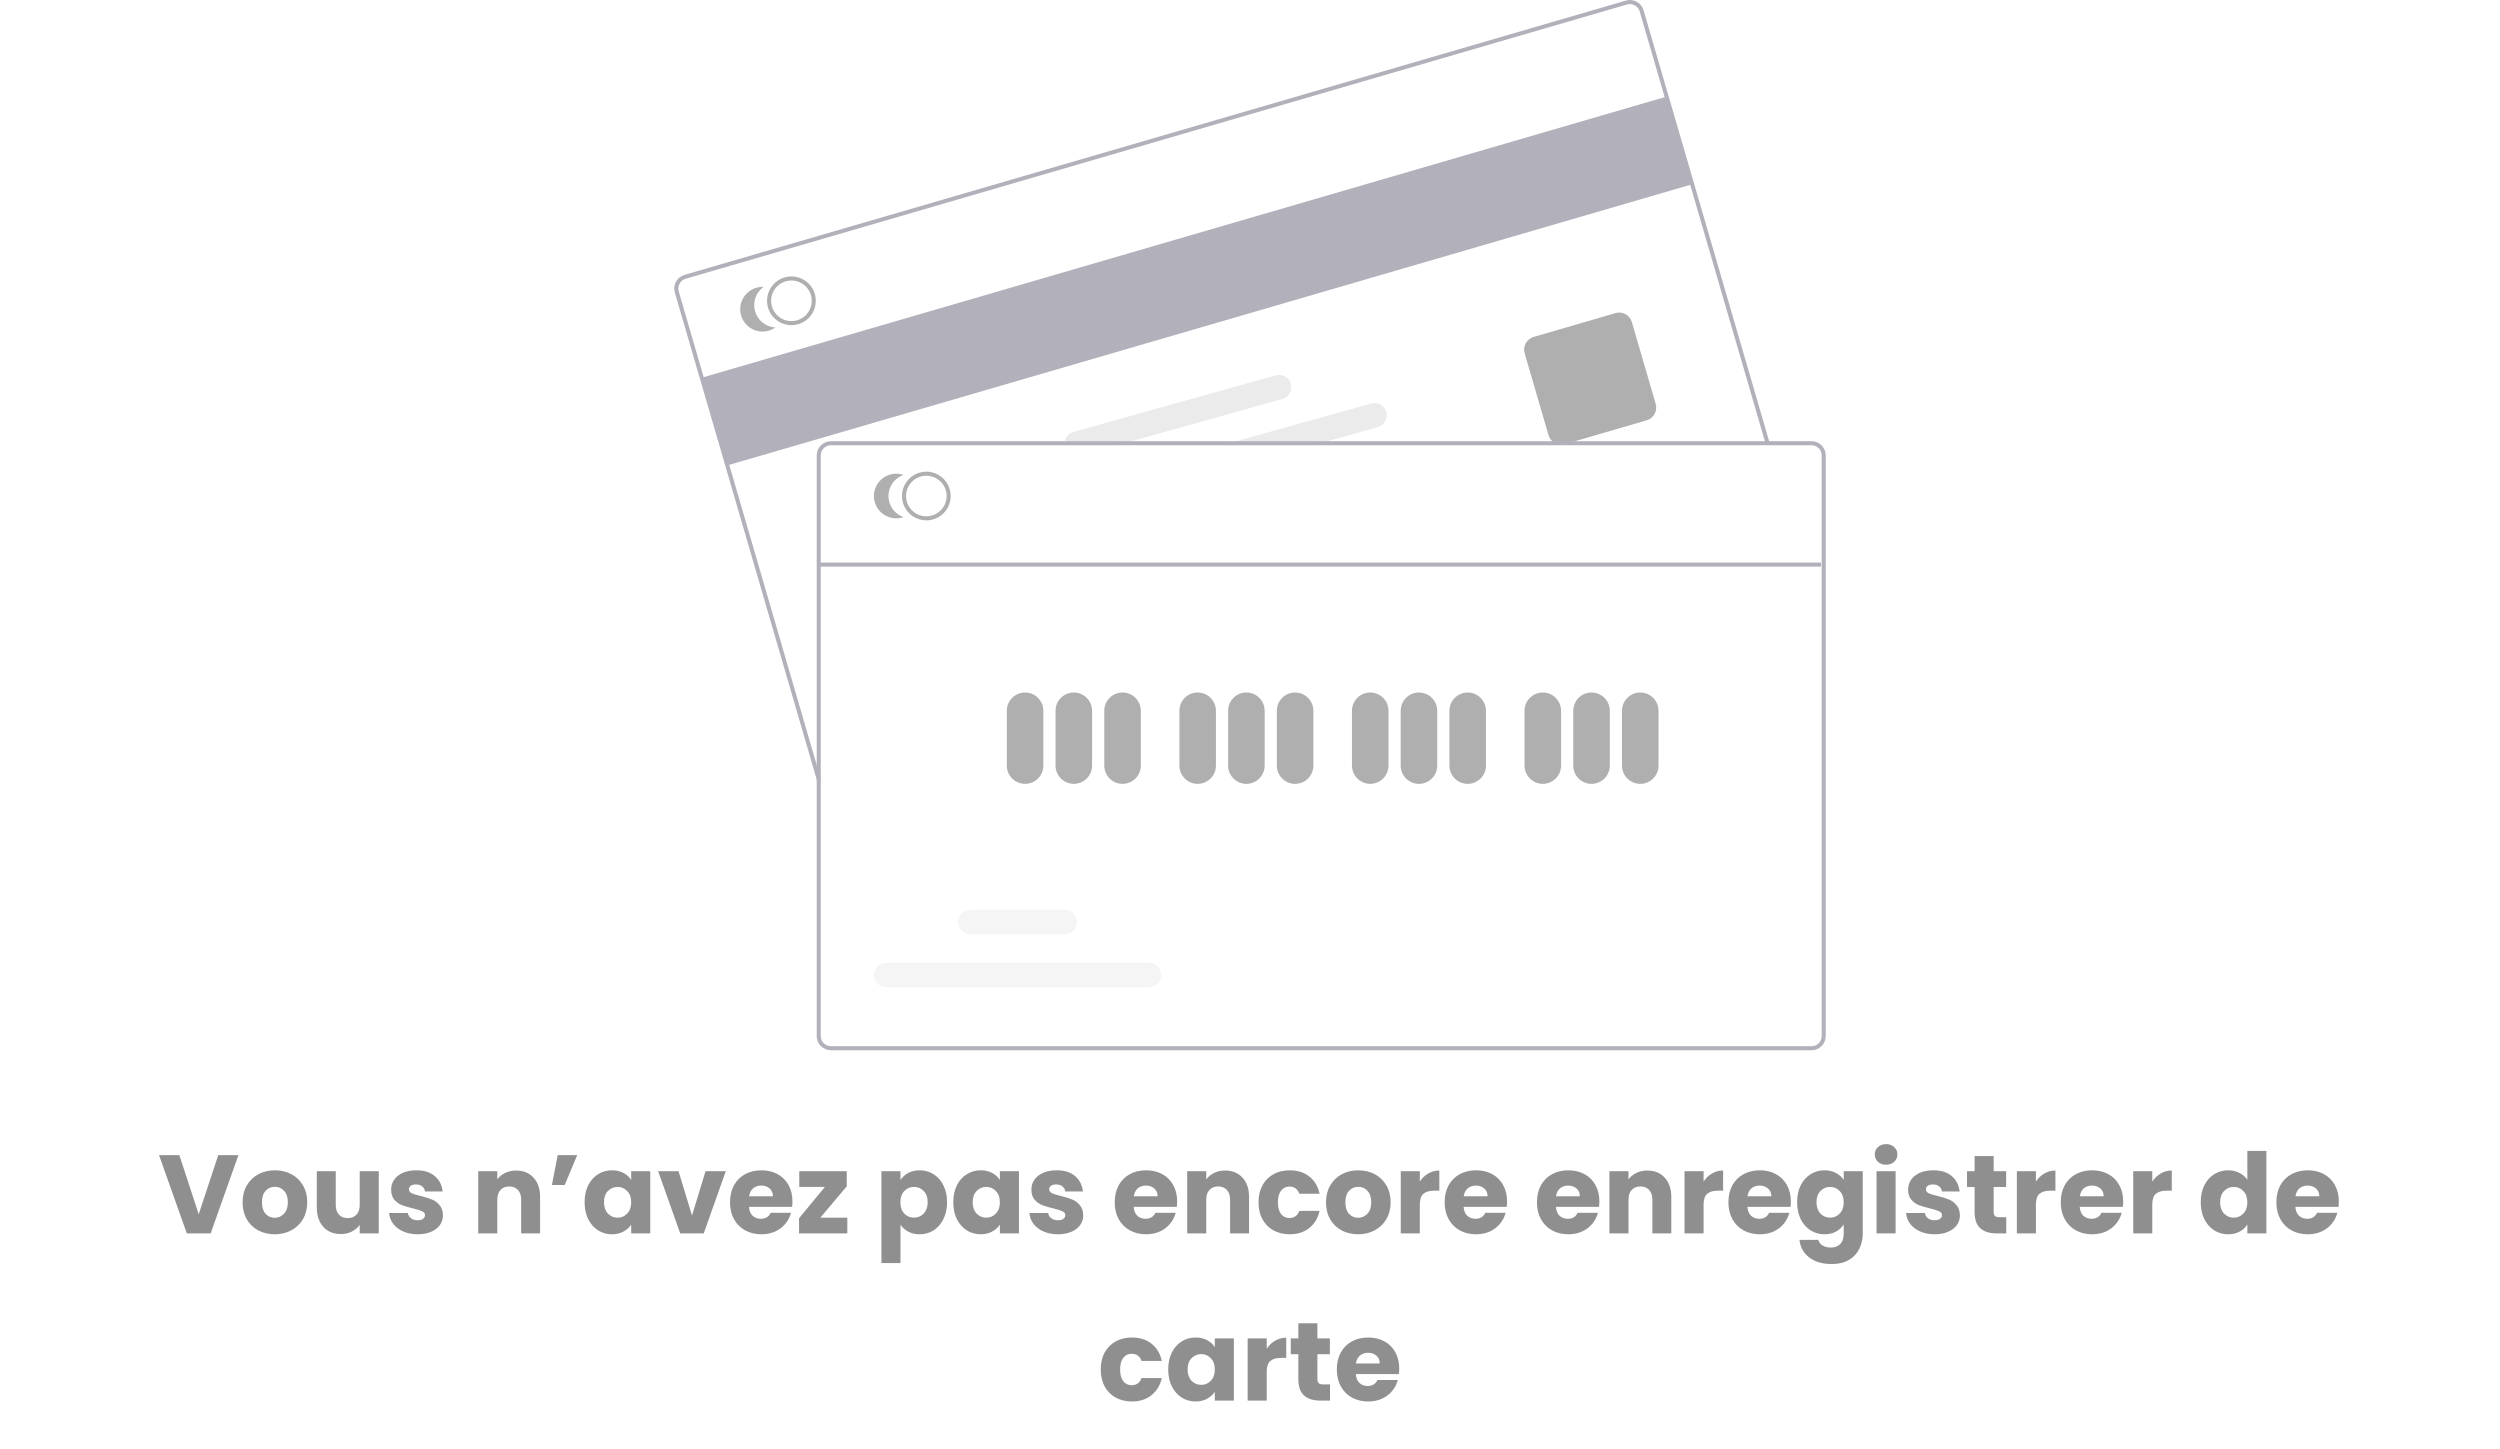 <svg width="314" height="182" viewBox="0 0 314 182" fill="none" xmlns="http://www.w3.org/2000/svg">
<g opacity="0.4" clip-path="url(#clip0_168_16174)">
<path d="M209.326 12.13L88.14 47.438L91.35 58.455L212.536 23.147L209.326 12.13Z" fill="#3F3D56"/>
<path d="M102.619 98.043L84.757 36.737C84.624 36.283 84.678 35.794 84.906 35.379C85.133 34.964 85.517 34.657 85.971 34.524L204.219 0.072C204.674 -0.06 205.162 -0.007 205.577 0.221C205.992 0.449 206.3 0.832 206.432 1.286L222.257 55.598L221.767 55.741L205.943 1.429C205.848 1.104 205.628 0.831 205.332 0.668C205.035 0.506 204.687 0.467 204.362 0.561L86.114 35.014C85.789 35.109 85.516 35.328 85.353 35.625C85.19 35.921 85.152 36.27 85.246 36.595L103.108 97.9L102.619 98.043Z" fill="#3F3D56"/>
<path d="M196.084 55.851C195.726 55.85 195.377 55.734 195.09 55.518C194.803 55.303 194.593 55.001 194.492 54.656L191.496 44.374C191.374 43.952 191.424 43.499 191.635 43.113C191.847 42.728 192.202 42.442 192.624 42.319L202.907 39.323C203.329 39.201 203.782 39.251 204.167 39.462C204.552 39.674 204.838 40.029 204.961 40.451L207.957 50.733C208.08 51.155 208.03 51.609 207.818 51.994C207.607 52.379 207.251 52.665 206.83 52.788L196.547 55.784C196.397 55.828 196.241 55.85 196.084 55.851Z" fill="#383739"/>
<path d="M102.343 36.927C102.312 36.821 102.275 36.718 102.233 36.616C101.945 35.918 101.41 35.351 100.73 35.024C100.05 34.697 99.273 34.633 98.548 34.844C97.824 35.055 97.203 35.526 96.804 36.167C96.406 36.808 96.259 37.574 96.391 38.317C96.409 38.425 96.434 38.532 96.465 38.638C96.651 39.274 97.038 39.832 97.568 40.229C98.098 40.626 98.743 40.841 99.405 40.841C99.694 40.842 99.982 40.801 100.259 40.719C101.038 40.491 101.694 39.965 102.085 39.254C102.475 38.543 102.568 37.706 102.343 36.927ZM100.116 40.229C99.467 40.418 98.77 40.341 98.177 40.016C97.584 39.691 97.145 39.144 96.954 38.495C96.925 38.39 96.901 38.282 96.883 38.174C96.787 37.562 96.918 36.936 97.25 36.413C97.583 35.89 98.094 35.506 98.689 35.333C99.284 35.16 99.922 35.209 100.483 35.472C101.044 35.735 101.49 36.193 101.738 36.761C101.784 36.861 101.823 36.964 101.853 37.07C102.041 37.719 101.964 38.416 101.638 39.009C101.313 39.601 100.765 40.04 100.116 40.229Z" fill="#383739"/>
<path d="M94.837 39.112C94.674 38.552 94.69 37.955 94.882 37.404C95.074 36.852 95.434 36.375 95.91 36.038C95.464 36.016 95.019 36.101 94.612 36.286C94.205 36.472 93.849 36.751 93.572 37.102C93.295 37.453 93.106 37.865 93.02 38.304C92.935 38.742 92.956 39.195 93.081 39.624C93.206 40.053 93.431 40.446 93.739 40.77C94.047 41.095 94.427 41.341 94.85 41.488C95.271 41.635 95.722 41.679 96.165 41.617C96.608 41.555 97.029 41.388 97.394 41.129C96.811 41.101 96.251 40.891 95.793 40.53C95.335 40.168 95.001 39.673 94.837 39.112Z" fill="#383739"/>
<path d="M174.107 51.75C174.053 51.555 173.96 51.373 173.836 51.213C173.711 51.054 173.556 50.92 173.379 50.821C173.203 50.721 173.008 50.658 172.807 50.633C172.606 50.609 172.402 50.625 172.207 50.679L155.278 55.415L153.455 55.925H164.904L166.727 55.415L173.039 53.65C173.432 53.539 173.765 53.277 173.966 52.921C174.166 52.565 174.217 52.144 174.107 51.75Z" fill="#CCCCCC"/>
<path d="M162.13 48.213C162.019 47.82 161.757 47.486 161.401 47.286C161.045 47.085 160.623 47.035 160.23 47.145L134.827 54.249C134.472 54.35 134.165 54.574 133.96 54.881C133.756 55.188 133.668 55.558 133.712 55.925H140.289L142.115 55.415L161.061 50.116C161.455 50.005 161.789 49.742 161.989 49.386C162.189 49.029 162.24 48.607 162.13 48.213Z" fill="#CCCCCC"/>
<path d="M227.528 55.414H104.363C103.89 55.415 103.436 55.603 103.102 55.938C102.767 56.272 102.579 56.726 102.578 57.199V130.129C102.579 130.602 102.767 131.056 103.102 131.391C103.436 131.725 103.89 131.914 104.363 131.914H227.528C228.001 131.914 228.455 131.725 228.79 131.391C229.124 131.056 229.313 130.602 229.313 130.129V57.199C229.313 56.726 229.124 56.272 228.79 55.938C228.455 55.603 228.001 55.415 227.528 55.414ZM228.803 130.129C228.803 130.467 228.669 130.791 228.43 131.03C228.191 131.27 227.866 131.404 227.528 131.404H104.363C104.025 131.404 103.701 131.27 103.462 131.03C103.223 130.791 103.088 130.467 103.088 130.129V57.199C103.088 56.861 103.223 56.537 103.462 56.298C103.701 56.059 104.025 55.924 104.363 55.924H227.528C227.866 55.924 228.191 56.059 228.43 56.298C228.669 56.537 228.803 56.861 228.803 57.199V130.129Z" fill="#3F3D56"/>
<path d="M116.347 65.36C115.742 65.36 115.15 65.18 114.647 64.844C114.144 64.508 113.752 64.03 113.52 63.471C113.288 62.911 113.228 62.296 113.346 61.703C113.464 61.109 113.755 60.564 114.183 60.136C114.611 59.708 115.157 59.416 115.75 59.298C116.344 59.18 116.959 59.241 117.518 59.473C118.077 59.704 118.555 60.096 118.891 60.6C119.228 61.103 119.407 61.694 119.407 62.3C119.406 63.111 119.083 63.889 118.51 64.462C117.936 65.036 117.158 65.359 116.347 65.36ZM116.347 59.75C115.843 59.75 115.35 59.899 114.93 60.179C114.511 60.46 114.184 60.858 113.991 61.324C113.798 61.79 113.748 62.303 113.846 62.797C113.945 63.292 114.187 63.746 114.544 64.103C114.901 64.459 115.355 64.702 115.85 64.801C116.344 64.899 116.857 64.849 117.323 64.656C117.789 64.463 118.187 64.136 118.467 63.716C118.748 63.297 118.897 62.804 118.897 62.3C118.896 61.624 118.627 60.975 118.149 60.497C117.671 60.019 117.023 59.75 116.347 59.75Z" fill="#383739"/>
<path d="M111.591 62.3C111.591 61.716 111.773 61.147 112.112 60.672C112.451 60.196 112.929 59.838 113.481 59.648C113.059 59.502 112.607 59.459 112.165 59.523C111.723 59.587 111.302 59.756 110.938 60.016C110.574 60.275 110.277 60.618 110.073 61.015C109.868 61.412 109.761 61.853 109.761 62.3C109.761 62.747 109.868 63.187 110.073 63.584C110.277 63.982 110.574 64.324 110.938 64.584C111.302 64.843 111.723 65.012 112.165 65.076C112.607 65.14 113.059 65.097 113.481 64.951C112.929 64.761 112.451 64.403 112.112 63.928C111.773 63.453 111.591 62.883 111.591 62.3Z" fill="#383739"/>
<path d="M128.751 98.453C128.143 98.452 127.559 98.21 127.129 97.78C126.699 97.35 126.457 96.766 126.456 96.158V89.273C126.456 88.664 126.698 88.081 127.128 87.65C127.559 87.22 128.142 86.978 128.751 86.978C129.36 86.978 129.943 87.22 130.374 87.65C130.804 88.081 131.046 88.664 131.046 89.273V96.158C131.045 96.766 130.803 97.35 130.373 97.78C129.943 98.21 129.36 98.452 128.751 98.453Z" fill="#383739"/>
<path d="M134.871 98.453C134.263 98.452 133.679 98.21 133.249 97.78C132.819 97.35 132.577 96.766 132.576 96.158V89.273C132.576 88.664 132.818 88.081 133.248 87.65C133.679 87.22 134.262 86.978 134.871 86.978C135.48 86.978 136.064 87.22 136.494 87.65C136.924 88.081 137.166 88.664 137.166 89.273V96.158C137.165 96.766 136.923 97.35 136.493 97.78C136.063 98.21 135.48 98.452 134.871 98.453Z" fill="#383739"/>
<path d="M140.991 98.453C140.383 98.452 139.8 98.21 139.369 97.78C138.939 97.35 138.697 96.766 138.696 96.158V89.273C138.696 88.664 138.938 88.081 139.368 87.65C139.799 87.22 140.383 86.978 140.991 86.978C141.6 86.978 142.184 87.22 142.614 87.65C143.044 88.081 143.286 88.664 143.286 89.273V96.158C143.286 96.766 143.044 97.35 142.613 97.78C142.183 98.21 141.6 98.452 140.991 98.453Z" fill="#383739"/>
<path d="M150.426 98.453C149.818 98.452 149.235 98.21 148.804 97.78C148.374 97.35 148.132 96.766 148.131 96.158V89.273C148.131 88.664 148.373 88.081 148.804 87.65C149.234 87.22 149.818 86.978 150.426 86.978C151.035 86.978 151.619 87.22 152.049 87.65C152.48 88.081 152.721 88.664 152.721 89.273V96.158C152.721 96.766 152.479 97.35 152.048 97.78C151.618 98.21 151.035 98.452 150.426 98.453Z" fill="#383739"/>
<path d="M156.546 98.453C155.938 98.452 155.354 98.21 154.924 97.78C154.494 97.35 154.252 96.766 154.251 96.158V89.273C154.251 88.664 154.493 88.081 154.923 87.65C155.354 87.22 155.937 86.978 156.546 86.978C157.155 86.978 157.738 87.22 158.169 87.65C158.599 88.081 158.841 88.664 158.841 89.273V96.158C158.84 96.766 158.598 97.35 158.168 97.78C157.738 98.21 157.154 98.452 156.546 98.453Z" fill="#383739"/>
<path d="M162.666 98.453C162.058 98.452 161.474 98.21 161.044 97.78C160.614 97.35 160.372 96.766 160.371 96.158V89.273C160.371 88.664 160.613 88.081 161.043 87.65C161.474 87.22 162.057 86.978 162.666 86.978C163.275 86.978 163.859 87.22 164.289 87.65C164.719 88.081 164.961 88.664 164.961 89.273V96.158C164.96 96.766 164.718 97.35 164.288 97.78C163.858 98.21 163.275 98.452 162.666 98.453Z" fill="#383739"/>
<path d="M172.101 98.453C171.493 98.452 170.909 98.21 170.479 97.78C170.049 97.35 169.807 96.766 169.806 96.158V89.273C169.806 88.664 170.048 88.081 170.478 87.65C170.909 87.22 171.492 86.978 172.101 86.978C172.71 86.978 173.294 87.22 173.724 87.65C174.154 88.081 174.396 88.664 174.396 89.273V96.158C174.395 96.766 174.153 97.35 173.723 97.78C173.293 98.21 172.71 98.452 172.101 98.453Z" fill="#383739"/>
<path d="M178.221 98.453C177.613 98.452 177.029 98.21 176.599 97.78C176.169 97.35 175.927 96.766 175.926 96.158V89.273C175.926 88.664 176.168 88.081 176.598 87.65C177.029 87.22 177.613 86.978 178.221 86.978C178.83 86.978 179.414 87.22 179.844 87.65C180.274 88.081 180.516 88.664 180.516 89.273V96.158C180.516 96.766 180.274 97.35 179.843 97.78C179.413 98.21 178.83 98.452 178.221 98.453Z" fill="#383739"/>
<path d="M184.341 98.453C183.733 98.452 183.15 98.21 182.719 97.78C182.289 97.35 182.047 96.766 182.046 96.158V89.273C182.046 88.664 182.288 88.081 182.719 87.65C183.149 87.22 183.733 86.978 184.341 86.978C184.95 86.978 185.534 87.22 185.964 87.65C186.395 88.081 186.636 88.664 186.636 89.273V96.158C186.636 96.766 186.394 97.35 185.963 97.78C185.533 98.21 184.95 98.452 184.341 98.453Z" fill="#383739"/>
<path d="M193.776 98.453C193.167 98.452 192.584 98.21 192.154 97.78C191.724 97.35 191.482 96.766 191.481 96.158V89.273C191.481 88.664 191.723 88.081 192.153 87.65C192.584 87.22 193.167 86.978 193.776 86.978C194.385 86.978 194.968 87.22 195.399 87.65C195.829 88.081 196.071 88.664 196.071 89.273V96.158C196.07 96.766 195.828 97.35 195.398 97.78C194.968 98.21 194.384 98.452 193.776 98.453Z" fill="#383739"/>
<path d="M199.896 98.453C199.288 98.452 198.704 98.21 198.274 97.78C197.844 97.35 197.602 96.766 197.601 96.158V89.273C197.601 88.664 197.843 88.081 198.273 87.65C198.704 87.22 199.287 86.978 199.896 86.978C200.505 86.978 201.088 87.22 201.519 87.65C201.949 88.081 202.191 88.664 202.191 89.273V96.158C202.19 96.766 201.948 97.35 201.518 97.78C201.088 98.21 200.505 98.452 199.896 98.453Z" fill="#383739"/>
<path d="M206.016 98.453C205.408 98.452 204.824 98.21 204.394 97.78C203.964 97.35 203.722 96.766 203.721 96.158V89.273C203.721 88.664 203.963 88.081 204.393 87.65C204.824 87.22 205.408 86.978 206.016 86.978C206.625 86.978 207.209 87.22 207.639 87.65C208.069 88.081 208.311 88.664 208.311 89.273V96.158C208.31 96.766 208.068 97.35 207.638 97.78C207.208 98.21 206.625 98.452 206.016 98.453Z" fill="#383739"/>
<path d="M144.311 123.996H111.303C110.894 123.996 110.502 123.833 110.213 123.544C109.924 123.255 109.761 122.862 109.761 122.453C109.761 122.044 109.924 121.652 110.213 121.363C110.502 121.074 110.894 120.911 111.303 120.911H144.311C144.72 120.911 145.112 121.074 145.401 121.363C145.69 121.652 145.853 122.044 145.853 122.453C145.853 122.862 145.69 123.255 145.401 123.544C145.112 123.833 144.72 123.996 144.311 123.996Z" fill="#E6E6E6"/>
<path d="M133.728 117.366H121.886C121.477 117.366 121.085 117.203 120.795 116.914C120.506 116.625 120.344 116.232 120.344 115.823C120.344 115.414 120.506 115.022 120.795 114.733C121.085 114.444 121.477 114.281 121.886 114.281H133.728C134.137 114.281 134.529 114.444 134.819 114.733C135.108 115.022 135.27 115.414 135.27 115.823C135.27 116.232 135.108 116.625 134.819 116.914C134.529 117.203 134.137 117.366 133.728 117.366Z" fill="#E6E6E6"/>
<path d="M228.711 70.658H102.996V71.168H228.711V70.658Z" fill="#3F3D56"/>
</g>
<path d="M29.945 145.086L26.459 154.914H23.463L19.977 145.086H22.525L24.961 152.506L27.411 145.086H29.945ZM34.501 155.026C33.736 155.026 33.045 154.863 32.429 154.536C31.823 154.209 31.342 153.743 30.987 153.136C30.642 152.529 30.469 151.82 30.469 151.008C30.469 150.205 30.646 149.501 31.001 148.894C31.356 148.278 31.841 147.807 32.457 147.48C33.073 147.153 33.764 146.99 34.529 146.99C35.294 146.99 35.985 147.153 36.601 147.48C37.217 147.807 37.703 148.278 38.057 148.894C38.412 149.501 38.589 150.205 38.589 151.008C38.589 151.811 38.407 152.52 38.043 153.136C37.688 153.743 37.199 154.209 36.573 154.536C35.957 154.863 35.267 155.026 34.501 155.026ZM34.501 152.954C34.959 152.954 35.346 152.786 35.663 152.45C35.99 152.114 36.153 151.633 36.153 151.008C36.153 150.383 35.995 149.902 35.677 149.566C35.369 149.23 34.986 149.062 34.529 149.062C34.062 149.062 33.675 149.23 33.367 149.566C33.059 149.893 32.905 150.373 32.905 151.008C32.905 151.633 33.054 152.114 33.353 152.45C33.661 152.786 34.044 152.954 34.501 152.954ZM47.573 147.102V154.914H45.179V153.85C44.937 154.195 44.605 154.475 44.185 154.69C43.775 154.895 43.317 154.998 42.813 154.998C42.216 154.998 41.688 154.867 41.231 154.606C40.774 154.335 40.419 153.948 40.167 153.444C39.915 152.94 39.789 152.347 39.789 151.666V147.102H42.169V151.344C42.169 151.867 42.304 152.273 42.575 152.562C42.846 152.851 43.21 152.996 43.667 152.996C44.134 152.996 44.502 152.851 44.773 152.562C45.044 152.273 45.179 151.867 45.179 151.344V147.102H47.573ZM52.471 155.026C51.789 155.026 51.183 154.909 50.651 154.676C50.119 154.443 49.699 154.125 49.391 153.724C49.083 153.313 48.91 152.856 48.873 152.352H51.239C51.267 152.623 51.393 152.842 51.617 153.01C51.841 153.178 52.116 153.262 52.443 153.262C52.742 153.262 52.97 153.206 53.129 153.094C53.297 152.973 53.381 152.819 53.381 152.632C53.381 152.408 53.264 152.245 53.031 152.142C52.797 152.03 52.419 151.909 51.897 151.778C51.337 151.647 50.87 151.512 50.497 151.372C50.123 151.223 49.801 150.994 49.531 150.686C49.26 150.369 49.125 149.944 49.125 149.412C49.125 148.964 49.246 148.558 49.489 148.194C49.741 147.821 50.105 147.527 50.581 147.312C51.066 147.097 51.64 146.99 52.303 146.99C53.283 146.99 54.053 147.233 54.613 147.718C55.182 148.203 55.509 148.847 55.593 149.65H53.381C53.343 149.379 53.222 149.165 53.017 149.006C52.821 148.847 52.559 148.768 52.233 148.768C51.953 148.768 51.738 148.824 51.589 148.936C51.44 149.039 51.365 149.183 51.365 149.37C51.365 149.594 51.481 149.762 51.715 149.874C51.958 149.986 52.331 150.098 52.835 150.21C53.413 150.359 53.885 150.509 54.249 150.658C54.613 150.798 54.93 151.031 55.201 151.358C55.481 151.675 55.626 152.105 55.635 152.646C55.635 153.103 55.504 153.514 55.243 153.878C54.991 154.233 54.622 154.513 54.137 154.718C53.661 154.923 53.105 155.026 52.471 155.026ZM64.826 147.018C65.741 147.018 66.469 147.317 67.01 147.914C67.561 148.502 67.836 149.314 67.836 150.35V154.914H65.456V150.672C65.456 150.149 65.321 149.743 65.05 149.454C64.78 149.165 64.416 149.02 63.958 149.02C63.501 149.02 63.137 149.165 62.866 149.454C62.596 149.743 62.46 150.149 62.46 150.672V154.914H60.066V147.102H62.46V148.138C62.703 147.793 63.03 147.522 63.44 147.326C63.851 147.121 64.313 147.018 64.826 147.018ZM70.046 145.086H72.496L70.928 148.838H69.318L70.046 145.086ZM73.426 150.994C73.426 150.191 73.576 149.487 73.874 148.88C74.182 148.273 74.597 147.807 75.12 147.48C75.643 147.153 76.226 146.99 76.87 146.99C77.421 146.99 77.901 147.102 78.312 147.326C78.732 147.55 79.054 147.844 79.278 148.208V147.102H81.672V154.914H79.278V153.808C79.045 154.172 78.718 154.466 78.298 154.69C77.888 154.914 77.407 155.026 76.856 155.026C76.222 155.026 75.643 154.863 75.12 154.536C74.597 154.2 74.182 153.729 73.874 153.122C73.576 152.506 73.426 151.797 73.426 150.994ZM79.278 151.008C79.278 150.411 79.11 149.939 78.774 149.594C78.448 149.249 78.046 149.076 77.57 149.076C77.094 149.076 76.688 149.249 76.352 149.594C76.025 149.93 75.862 150.397 75.862 150.994C75.862 151.591 76.025 152.067 76.352 152.422C76.688 152.767 77.094 152.94 77.57 152.94C78.046 152.94 78.448 152.767 78.774 152.422C79.11 152.077 79.278 151.605 79.278 151.008ZM86.918 152.674L88.612 147.102H91.16L88.388 154.914H85.434L82.662 147.102H85.224L86.918 152.674ZM99.532 150.882C99.532 151.106 99.518 151.339 99.49 151.582H94.072C94.109 152.067 94.263 152.441 94.534 152.702C94.814 152.954 95.154 153.08 95.556 153.08C96.153 153.08 96.569 152.828 96.802 152.324H99.35C99.219 152.837 98.981 153.299 98.636 153.71C98.3 154.121 97.875 154.443 97.362 154.676C96.849 154.909 96.275 155.026 95.64 155.026C94.874 155.026 94.193 154.863 93.596 154.536C92.999 154.209 92.532 153.743 92.196 153.136C91.86 152.529 91.692 151.82 91.692 151.008C91.692 150.196 91.855 149.487 92.182 148.88C92.518 148.273 92.984 147.807 93.582 147.48C94.179 147.153 94.865 146.99 95.64 146.99C96.396 146.99 97.068 147.149 97.656 147.466C98.244 147.783 98.701 148.236 99.028 148.824C99.364 149.412 99.532 150.098 99.532 150.882ZM97.082 150.252C97.082 149.841 96.942 149.515 96.662 149.272C96.382 149.029 96.032 148.908 95.612 148.908C95.21 148.908 94.87 149.025 94.59 149.258C94.319 149.491 94.151 149.823 94.086 150.252H97.082ZM103.035 152.94H106.423V154.914H100.361V153.01L103.609 149.076H100.389V147.102H106.353V149.006L103.035 152.94ZM113.101 148.208C113.334 147.844 113.656 147.55 114.067 147.326C114.478 147.102 114.958 146.99 115.509 146.99C116.153 146.99 116.736 147.153 117.259 147.48C117.782 147.807 118.192 148.273 118.491 148.88C118.799 149.487 118.953 150.191 118.953 150.994C118.953 151.797 118.799 152.506 118.491 153.122C118.192 153.729 117.782 154.2 117.259 154.536C116.736 154.863 116.153 155.026 115.509 155.026C114.968 155.026 114.487 154.914 114.067 154.69C113.656 154.466 113.334 154.177 113.101 153.822V158.638H110.707V147.102H113.101V148.208ZM116.517 150.994C116.517 150.397 116.349 149.93 116.013 149.594C115.686 149.249 115.28 149.076 114.795 149.076C114.319 149.076 113.913 149.249 113.577 149.594C113.25 149.939 113.087 150.411 113.087 151.008C113.087 151.605 113.25 152.077 113.577 152.422C113.913 152.767 114.319 152.94 114.795 152.94C115.271 152.94 115.677 152.767 116.013 152.422C116.349 152.067 116.517 151.591 116.517 150.994ZM119.733 150.994C119.733 150.191 119.882 149.487 120.181 148.88C120.489 148.273 120.904 147.807 121.427 147.48C121.949 147.153 122.533 146.99 123.177 146.99C123.727 146.99 124.208 147.102 124.619 147.326C125.039 147.55 125.361 147.844 125.585 148.208V147.102H127.979V154.914H125.585V153.808C125.351 154.172 125.025 154.466 124.605 154.69C124.194 154.914 123.713 155.026 123.163 155.026C122.528 155.026 121.949 154.863 121.427 154.536C120.904 154.2 120.489 153.729 120.181 153.122C119.882 152.506 119.733 151.797 119.733 150.994ZM125.585 151.008C125.585 150.411 125.417 149.939 125.081 149.594C124.754 149.249 124.353 149.076 123.877 149.076C123.401 149.076 122.995 149.249 122.659 149.594C122.332 149.93 122.169 150.397 122.169 150.994C122.169 151.591 122.332 152.067 122.659 152.422C122.995 152.767 123.401 152.94 123.877 152.94C124.353 152.94 124.754 152.767 125.081 152.422C125.417 152.077 125.585 151.605 125.585 151.008ZM132.889 155.026C132.207 155.026 131.601 154.909 131.069 154.676C130.537 154.443 130.117 154.125 129.809 153.724C129.501 153.313 129.328 152.856 129.291 152.352H131.657C131.685 152.623 131.811 152.842 132.035 153.01C132.259 153.178 132.534 153.262 132.861 153.262C133.159 153.262 133.388 153.206 133.547 153.094C133.715 152.973 133.799 152.819 133.799 152.632C133.799 152.408 133.682 152.245 133.449 152.142C133.215 152.03 132.837 151.909 132.315 151.778C131.755 151.647 131.288 151.512 130.915 151.372C130.541 151.223 130.219 150.994 129.949 150.686C129.678 150.369 129.543 149.944 129.543 149.412C129.543 148.964 129.664 148.558 129.907 148.194C130.159 147.821 130.523 147.527 130.999 147.312C131.484 147.097 132.058 146.99 132.721 146.99C133.701 146.99 134.471 147.233 135.031 147.718C135.6 148.203 135.927 148.847 136.011 149.65H133.799C133.761 149.379 133.64 149.165 133.435 149.006C133.239 148.847 132.977 148.768 132.651 148.768C132.371 148.768 132.156 148.824 132.007 148.936C131.857 149.039 131.783 149.183 131.783 149.37C131.783 149.594 131.899 149.762 132.133 149.874C132.375 149.986 132.749 150.098 133.253 150.21C133.831 150.359 134.303 150.509 134.667 150.658C135.031 150.798 135.348 151.031 135.619 151.358C135.899 151.675 136.043 152.105 136.053 152.646C136.053 153.103 135.922 153.514 135.661 153.878C135.409 154.233 135.04 154.513 134.555 154.718C134.079 154.923 133.523 155.026 132.889 155.026ZM147.848 150.882C147.848 151.106 147.834 151.339 147.806 151.582H142.388C142.426 152.067 142.58 152.441 142.85 152.702C143.13 152.954 143.471 153.08 143.872 153.08C144.47 153.08 144.885 152.828 145.118 152.324H147.666C147.536 152.837 147.298 153.299 146.952 153.71C146.616 154.121 146.192 154.443 145.678 154.676C145.165 154.909 144.591 155.026 143.956 155.026C143.191 155.026 142.51 154.863 141.912 154.536C141.315 154.209 140.848 153.743 140.512 153.136C140.176 152.529 140.008 151.82 140.008 151.008C140.008 150.196 140.172 149.487 140.498 148.88C140.834 148.273 141.301 147.807 141.898 147.48C142.496 147.153 143.182 146.99 143.956 146.99C144.712 146.99 145.384 147.149 145.972 147.466C146.56 147.783 147.018 148.236 147.344 148.824C147.68 149.412 147.848 150.098 147.848 150.882ZM145.398 150.252C145.398 149.841 145.258 149.515 144.978 149.272C144.698 149.029 144.348 148.908 143.928 148.908C143.527 148.908 143.186 149.025 142.906 149.258C142.636 149.491 142.468 149.823 142.402 150.252H145.398ZM153.871 147.018C154.786 147.018 155.514 147.317 156.055 147.914C156.606 148.502 156.881 149.314 156.881 150.35V154.914H154.501V150.672C154.501 150.149 154.366 149.743 154.095 149.454C153.824 149.165 153.46 149.02 153.003 149.02C152.546 149.02 152.182 149.165 151.911 149.454C151.64 149.743 151.505 150.149 151.505 150.672V154.914H149.111V147.102H151.505V148.138C151.748 147.793 152.074 147.522 152.485 147.326C152.896 147.121 153.358 147.018 153.871 147.018ZM158.069 151.008C158.069 150.196 158.232 149.487 158.559 148.88C158.895 148.273 159.357 147.807 159.945 147.48C160.542 147.153 161.223 146.99 161.989 146.99C162.969 146.99 163.785 147.247 164.439 147.76C165.101 148.273 165.535 148.997 165.741 149.93H163.193C162.978 149.333 162.563 149.034 161.947 149.034C161.508 149.034 161.158 149.207 160.897 149.552C160.635 149.888 160.505 150.373 160.505 151.008C160.505 151.643 160.635 152.133 160.897 152.478C161.158 152.814 161.508 152.982 161.947 152.982C162.563 152.982 162.978 152.683 163.193 152.086H165.741C165.535 153.001 165.101 153.719 164.439 154.242C163.776 154.765 162.959 155.026 161.989 155.026C161.223 155.026 160.542 154.863 159.945 154.536C159.357 154.209 158.895 153.743 158.559 153.136C158.232 152.529 158.069 151.82 158.069 151.008ZM170.577 155.026C169.812 155.026 169.121 154.863 168.505 154.536C167.899 154.209 167.418 153.743 167.063 153.136C166.718 152.529 166.545 151.82 166.545 151.008C166.545 150.205 166.723 149.501 167.077 148.894C167.432 148.278 167.917 147.807 168.533 147.48C169.149 147.153 169.84 146.99 170.605 146.99C171.371 146.99 172.061 147.153 172.677 147.48C173.293 147.807 173.779 148.278 174.133 148.894C174.488 149.501 174.665 150.205 174.665 151.008C174.665 151.811 174.483 152.52 174.119 153.136C173.765 153.743 173.275 154.209 172.649 154.536C172.033 154.863 171.343 155.026 170.577 155.026ZM170.577 152.954C171.035 152.954 171.422 152.786 171.739 152.45C172.066 152.114 172.229 151.633 172.229 151.008C172.229 150.383 172.071 149.902 171.753 149.566C171.445 149.23 171.063 149.062 170.605 149.062C170.139 149.062 169.751 149.23 169.443 149.566C169.135 149.893 168.981 150.373 168.981 151.008C168.981 151.633 169.131 152.114 169.429 152.45C169.737 152.786 170.12 152.954 170.577 152.954ZM178.329 148.404C178.609 147.975 178.959 147.639 179.379 147.396C179.799 147.144 180.266 147.018 180.779 147.018V149.552H180.121C179.524 149.552 179.076 149.683 178.777 149.944C178.479 150.196 178.329 150.644 178.329 151.288V154.914H175.935V147.102H178.329V148.404ZM189.288 150.882C189.288 151.106 189.274 151.339 189.246 151.582H183.828C183.865 152.067 184.019 152.441 184.29 152.702C184.57 152.954 184.91 153.08 185.312 153.08C185.909 153.08 186.324 152.828 186.558 152.324H189.106C188.975 152.837 188.737 153.299 188.392 153.71C188.056 154.121 187.631 154.443 187.118 154.676C186.604 154.909 186.03 155.026 185.396 155.026C184.63 155.026 183.949 154.863 183.352 154.536C182.754 154.209 182.288 153.743 181.952 153.136C181.616 152.529 181.448 151.82 181.448 151.008C181.448 150.196 181.611 149.487 181.938 148.88C182.274 148.273 182.74 147.807 183.338 147.48C183.935 147.153 184.621 146.99 185.396 146.99C186.152 146.99 186.824 147.149 187.412 147.466C188 147.783 188.457 148.236 188.784 148.824C189.12 149.412 189.288 150.098 189.288 150.882ZM186.838 150.252C186.838 149.841 186.698 149.515 186.418 149.272C186.138 149.029 185.788 148.908 185.368 148.908C184.966 148.908 184.626 149.025 184.346 149.258C184.075 149.491 183.907 149.823 183.842 150.252H186.838ZM200.881 150.882C200.881 151.106 200.867 151.339 200.839 151.582H195.421C195.459 152.067 195.613 152.441 195.883 152.702C196.163 152.954 196.504 153.08 196.905 153.08C197.503 153.08 197.918 152.828 198.151 152.324H200.699C200.569 152.837 200.331 153.299 199.985 153.71C199.649 154.121 199.225 154.443 198.711 154.676C198.198 154.909 197.624 155.026 196.989 155.026C196.224 155.026 195.543 154.863 194.945 154.536C194.348 154.209 193.881 153.743 193.545 153.136C193.209 152.529 193.041 151.82 193.041 151.008C193.041 150.196 193.205 149.487 193.531 148.88C193.867 148.273 194.334 147.807 194.931 147.48C195.529 147.153 196.215 146.99 196.989 146.99C197.745 146.99 198.417 147.149 199.005 147.466C199.593 147.783 200.051 148.236 200.377 148.824C200.713 149.412 200.881 150.098 200.881 150.882ZM198.431 150.252C198.431 149.841 198.291 149.515 198.011 149.272C197.731 149.029 197.381 148.908 196.961 148.908C196.56 148.908 196.219 149.025 195.939 149.258C195.669 149.491 195.501 149.823 195.435 150.252H198.431ZM206.904 147.018C207.819 147.018 208.547 147.317 209.088 147.914C209.639 148.502 209.914 149.314 209.914 150.35V154.914H207.534V150.672C207.534 150.149 207.399 149.743 207.128 149.454C206.858 149.165 206.494 149.02 206.036 149.02C205.579 149.02 205.215 149.165 204.944 149.454C204.674 149.743 204.538 150.149 204.538 150.672V154.914H202.144V147.102H204.538V148.138C204.781 147.793 205.108 147.522 205.518 147.326C205.929 147.121 206.391 147.018 206.904 147.018ZM213.972 148.404C214.252 147.975 214.602 147.639 215.022 147.396C215.442 147.144 215.909 147.018 216.422 147.018V149.552H215.764C215.167 149.552 214.719 149.683 214.42 149.944C214.121 150.196 213.972 150.644 213.972 151.288V154.914H211.578V147.102H213.972V148.404ZM224.93 150.882C224.93 151.106 224.916 151.339 224.888 151.582H219.47C219.508 152.067 219.662 152.441 219.932 152.702C220.212 152.954 220.553 153.08 220.954 153.08C221.552 153.08 221.967 152.828 222.2 152.324H224.748C224.618 152.837 224.38 153.299 224.034 153.71C223.698 154.121 223.274 154.443 222.76 154.676C222.247 154.909 221.673 155.026 221.038 155.026C220.273 155.026 219.592 154.863 218.994 154.536C218.397 154.209 217.93 153.743 217.594 153.136C217.258 152.529 217.09 151.82 217.09 151.008C217.09 150.196 217.254 149.487 217.58 148.88C217.916 148.273 218.383 147.807 218.98 147.48C219.578 147.153 220.264 146.99 221.038 146.99C221.794 146.99 222.466 147.149 223.054 147.466C223.642 147.783 224.1 148.236 224.426 148.824C224.762 149.412 224.93 150.098 224.93 150.882ZM222.48 150.252C222.48 149.841 222.34 149.515 222.06 149.272C221.78 149.029 221.43 148.908 221.01 148.908C220.609 148.908 220.268 149.025 219.988 149.258C219.718 149.491 219.55 149.823 219.484 150.252H222.48ZM229.161 146.99C229.712 146.99 230.193 147.102 230.603 147.326C231.023 147.55 231.345 147.844 231.569 148.208V147.102H233.963V154.9C233.963 155.619 233.819 156.267 233.529 156.846C233.249 157.434 232.815 157.901 232.227 158.246C231.649 158.591 230.925 158.764 230.057 158.764C228.9 158.764 227.962 158.489 227.243 157.938C226.525 157.397 226.114 156.659 226.011 155.726H228.377C228.452 156.025 228.629 156.258 228.909 156.426C229.189 156.603 229.535 156.692 229.945 156.692C230.44 156.692 230.832 156.547 231.121 156.258C231.42 155.978 231.569 155.525 231.569 154.9V153.794C231.336 154.158 231.014 154.457 230.603 154.69C230.193 154.914 229.712 155.026 229.161 155.026C228.517 155.026 227.934 154.863 227.411 154.536C226.889 154.2 226.473 153.729 226.165 153.122C225.867 152.506 225.717 151.797 225.717 150.994C225.717 150.191 225.867 149.487 226.165 148.88C226.473 148.273 226.889 147.807 227.411 147.48C227.934 147.153 228.517 146.99 229.161 146.99ZM231.569 151.008C231.569 150.411 231.401 149.939 231.065 149.594C230.739 149.249 230.337 149.076 229.861 149.076C229.385 149.076 228.979 149.249 228.643 149.594C228.317 149.93 228.153 150.397 228.153 150.994C228.153 151.591 228.317 152.067 228.643 152.422C228.979 152.767 229.385 152.94 229.861 152.94C230.337 152.94 230.739 152.767 231.065 152.422C231.401 152.077 231.569 151.605 231.569 151.008ZM236.899 146.29C236.479 146.29 236.134 146.169 235.863 145.926C235.602 145.674 235.471 145.366 235.471 145.002C235.471 144.629 235.602 144.321 235.863 144.078C236.134 143.826 236.479 143.7 236.899 143.7C237.31 143.7 237.646 143.826 237.907 144.078C238.178 144.321 238.313 144.629 238.313 145.002C238.313 145.366 238.178 145.674 237.907 145.926C237.646 146.169 237.31 146.29 236.899 146.29ZM238.089 147.102V154.914H235.695V147.102H238.089ZM243.002 155.026C242.321 155.026 241.714 154.909 241.182 154.676C240.65 154.443 240.23 154.125 239.922 153.724C239.614 153.313 239.441 152.856 239.404 152.352H241.77C241.798 152.623 241.924 152.842 242.148 153.01C242.372 153.178 242.647 153.262 242.974 153.262C243.273 153.262 243.501 153.206 243.66 153.094C243.828 152.973 243.912 152.819 243.912 152.632C243.912 152.408 243.795 152.245 243.562 152.142C243.329 152.03 242.951 151.909 242.428 151.778C241.868 151.647 241.401 151.512 241.028 151.372C240.655 151.223 240.333 150.994 240.062 150.686C239.791 150.369 239.656 149.944 239.656 149.412C239.656 148.964 239.777 148.558 240.02 148.194C240.272 147.821 240.636 147.527 241.112 147.312C241.597 147.097 242.171 146.99 242.834 146.99C243.814 146.99 244.584 147.233 245.144 147.718C245.713 148.203 246.04 148.847 246.124 149.65H243.912C243.875 149.379 243.753 149.165 243.548 149.006C243.352 148.847 243.091 148.768 242.764 148.768C242.484 148.768 242.269 148.824 242.12 148.936C241.971 149.039 241.896 149.183 241.896 149.37C241.896 149.594 242.013 149.762 242.246 149.874C242.489 149.986 242.862 150.098 243.366 150.21C243.945 150.359 244.416 150.509 244.78 150.658C245.144 150.798 245.461 151.031 245.732 151.358C246.012 151.675 246.157 152.105 246.166 152.646C246.166 153.103 246.035 153.514 245.774 153.878C245.522 154.233 245.153 154.513 244.668 154.718C244.192 154.923 243.637 155.026 243.002 155.026ZM251.985 152.884V154.914H250.767C249.899 154.914 249.222 154.704 248.737 154.284C248.251 153.855 248.009 153.159 248.009 152.198V149.09H247.057V147.102H248.009V145.198H250.403V147.102H251.971V149.09H250.403V152.226C250.403 152.459 250.459 152.627 250.571 152.73C250.683 152.833 250.869 152.884 251.131 152.884H251.985ZM255.712 148.404C255.992 147.975 256.342 147.639 256.762 147.396C257.182 147.144 257.649 147.018 258.162 147.018V149.552H257.504C256.907 149.552 256.459 149.683 256.16 149.944C255.862 150.196 255.712 150.644 255.712 151.288V154.914H253.318V147.102H255.712V148.404ZM266.67 150.882C266.67 151.106 266.656 151.339 266.628 151.582H261.21C261.248 152.067 261.402 152.441 261.672 152.702C261.952 152.954 262.293 153.08 262.694 153.08C263.292 153.08 263.707 152.828 263.94 152.324H266.488C266.358 152.837 266.12 153.299 265.774 153.71C265.438 154.121 265.014 154.443 264.5 154.676C263.987 154.909 263.413 155.026 262.778 155.026C262.013 155.026 261.332 154.863 260.734 154.536C260.137 154.209 259.67 153.743 259.334 153.136C258.998 152.529 258.83 151.82 258.83 151.008C258.83 150.196 258.994 149.487 259.32 148.88C259.656 148.273 260.123 147.807 260.72 147.48C261.318 147.153 262.004 146.99 262.778 146.99C263.534 146.99 264.206 147.149 264.794 147.466C265.382 147.783 265.84 148.236 266.166 148.824C266.502 149.412 266.67 150.098 266.67 150.882ZM264.22 150.252C264.22 149.841 264.08 149.515 263.8 149.272C263.52 149.029 263.17 148.908 262.75 148.908C262.349 148.908 262.008 149.025 261.728 149.258C261.458 149.491 261.29 149.823 261.224 150.252H264.22ZM270.327 148.404C270.607 147.975 270.957 147.639 271.377 147.396C271.797 147.144 272.264 147.018 272.777 147.018V149.552H272.119C271.522 149.552 271.074 149.683 270.775 149.944C270.477 150.196 270.327 150.644 270.327 151.288V154.914H267.933V147.102H270.327V148.404ZM276.413 150.994C276.413 150.191 276.562 149.487 276.861 148.88C277.169 148.273 277.584 147.807 278.107 147.48C278.629 147.153 279.213 146.99 279.857 146.99C280.37 146.99 280.837 147.097 281.257 147.312C281.686 147.527 282.022 147.816 282.265 148.18V144.554H284.659V154.914H282.265V153.794C282.041 154.167 281.719 154.466 281.299 154.69C280.888 154.914 280.407 155.026 279.857 155.026C279.213 155.026 278.629 154.863 278.107 154.536C277.584 154.2 277.169 153.729 276.861 153.122C276.562 152.506 276.413 151.797 276.413 150.994ZM282.265 151.008C282.265 150.411 282.097 149.939 281.761 149.594C281.434 149.249 281.033 149.076 280.557 149.076C280.081 149.076 279.675 149.249 279.339 149.594C279.012 149.93 278.849 150.397 278.849 150.994C278.849 151.591 279.012 152.067 279.339 152.422C279.675 152.767 280.081 152.94 280.557 152.94C281.033 152.94 281.434 152.767 281.761 152.422C282.097 152.077 282.265 151.605 282.265 151.008ZM293.754 150.882C293.754 151.106 293.74 151.339 293.712 151.582H288.294C288.332 152.067 288.486 152.441 288.756 152.702C289.036 152.954 289.377 153.08 289.778 153.08C290.376 153.08 290.791 152.828 291.024 152.324H293.572C293.442 152.837 293.204 153.299 292.858 153.71C292.522 154.121 292.098 154.443 291.584 154.676C291.071 154.909 290.497 155.026 289.862 155.026C289.097 155.026 288.416 154.863 287.818 154.536C287.221 154.209 286.754 153.743 286.418 153.136C286.082 152.529 285.914 151.82 285.914 151.008C285.914 150.196 286.078 149.487 286.404 148.88C286.74 148.273 287.207 147.807 287.804 147.48C288.402 147.153 289.088 146.99 289.862 146.99C290.618 146.99 291.29 147.149 291.878 147.466C292.466 147.783 292.924 148.236 293.25 148.824C293.586 149.412 293.754 150.098 293.754 150.882ZM291.304 150.252C291.304 149.841 291.164 149.515 290.884 149.272C290.604 149.029 290.254 148.908 289.834 148.908C289.433 148.908 289.092 149.025 288.812 149.258C288.542 149.491 288.374 149.823 288.308 150.252H291.304ZM138.251 172.008C138.251 171.196 138.415 170.487 138.741 169.88C139.077 169.273 139.539 168.807 140.127 168.48C140.725 168.153 141.406 167.99 142.171 167.99C143.151 167.99 143.968 168.247 144.621 168.76C145.284 169.273 145.718 169.997 145.923 170.93H143.375C143.161 170.333 142.745 170.034 142.129 170.034C141.691 170.034 141.341 170.207 141.079 170.552C140.818 170.888 140.687 171.373 140.687 172.008C140.687 172.643 140.818 173.133 141.079 173.478C141.341 173.814 141.691 173.982 142.129 173.982C142.745 173.982 143.161 173.683 143.375 173.086H145.923C145.718 174.001 145.284 174.719 144.621 175.242C143.959 175.765 143.142 176.026 142.171 176.026C141.406 176.026 140.725 175.863 140.127 175.536C139.539 175.209 139.077 174.743 138.741 174.136C138.415 173.529 138.251 172.82 138.251 172.008ZM146.728 171.994C146.728 171.191 146.877 170.487 147.176 169.88C147.484 169.273 147.899 168.807 148.422 168.48C148.945 168.153 149.528 167.99 150.172 167.99C150.723 167.99 151.203 168.102 151.614 168.326C152.034 168.55 152.356 168.844 152.58 169.208V168.102H154.974V175.914H152.58V174.808C152.347 175.172 152.02 175.466 151.6 175.69C151.189 175.914 150.709 176.026 150.158 176.026C149.523 176.026 148.945 175.863 148.422 175.536C147.899 175.2 147.484 174.729 147.176 174.122C146.877 173.506 146.728 172.797 146.728 171.994ZM152.58 172.008C152.58 171.411 152.412 170.939 152.076 170.594C151.749 170.249 151.348 170.076 150.872 170.076C150.396 170.076 149.99 170.249 149.654 170.594C149.327 170.93 149.164 171.397 149.164 171.994C149.164 172.591 149.327 173.067 149.654 173.422C149.99 173.767 150.396 173.94 150.872 173.94C151.348 173.94 151.749 173.767 152.076 173.422C152.412 173.077 152.58 172.605 152.58 172.008ZM159.1 169.404C159.38 168.975 159.73 168.639 160.15 168.396C160.57 168.144 161.037 168.018 161.55 168.018V170.552H160.892C160.295 170.552 159.847 170.683 159.548 170.944C159.249 171.196 159.1 171.644 159.1 172.288V175.914H156.706V168.102H159.1V169.404ZM167.048 173.884V175.914H165.83C164.962 175.914 164.286 175.704 163.8 175.284C163.315 174.855 163.072 174.159 163.072 173.198V170.09H162.12V168.102H163.072V166.198H165.466V168.102H167.034V170.09H165.466V173.226C165.466 173.459 165.522 173.627 165.634 173.73C165.746 173.833 165.933 173.884 166.194 173.884H167.048ZM175.746 171.882C175.746 172.106 175.732 172.339 175.704 172.582H170.286C170.323 173.067 170.477 173.441 170.748 173.702C171.028 173.954 171.368 174.08 171.77 174.08C172.367 174.08 172.782 173.828 173.016 173.324H175.564C175.433 173.837 175.195 174.299 174.85 174.71C174.514 175.121 174.089 175.443 173.576 175.676C173.062 175.909 172.488 176.026 171.854 176.026C171.088 176.026 170.407 175.863 169.81 175.536C169.212 175.209 168.746 174.743 168.41 174.136C168.074 173.529 167.906 172.82 167.906 172.008C167.906 171.196 168.069 170.487 168.396 169.88C168.732 169.273 169.198 168.807 169.796 168.48C170.393 168.153 171.079 167.99 171.854 167.99C172.61 167.99 173.282 168.149 173.87 168.466C174.458 168.783 174.915 169.236 175.242 169.824C175.578 170.412 175.746 171.098 175.746 171.882ZM173.296 171.252C173.296 170.841 173.156 170.515 172.876 170.272C172.596 170.029 172.246 169.908 171.826 169.908C171.424 169.908 171.084 170.025 170.804 170.258C170.533 170.491 170.365 170.823 170.3 171.252H173.296Z" fill="#202020" fill-opacity="0.5"/>
<defs>
<clipPath id="clip0_168_16174">
<rect width="144.628" height="131.914" fill="white" transform="translate(84.686)"/>
</clipPath>
</defs>
</svg>
